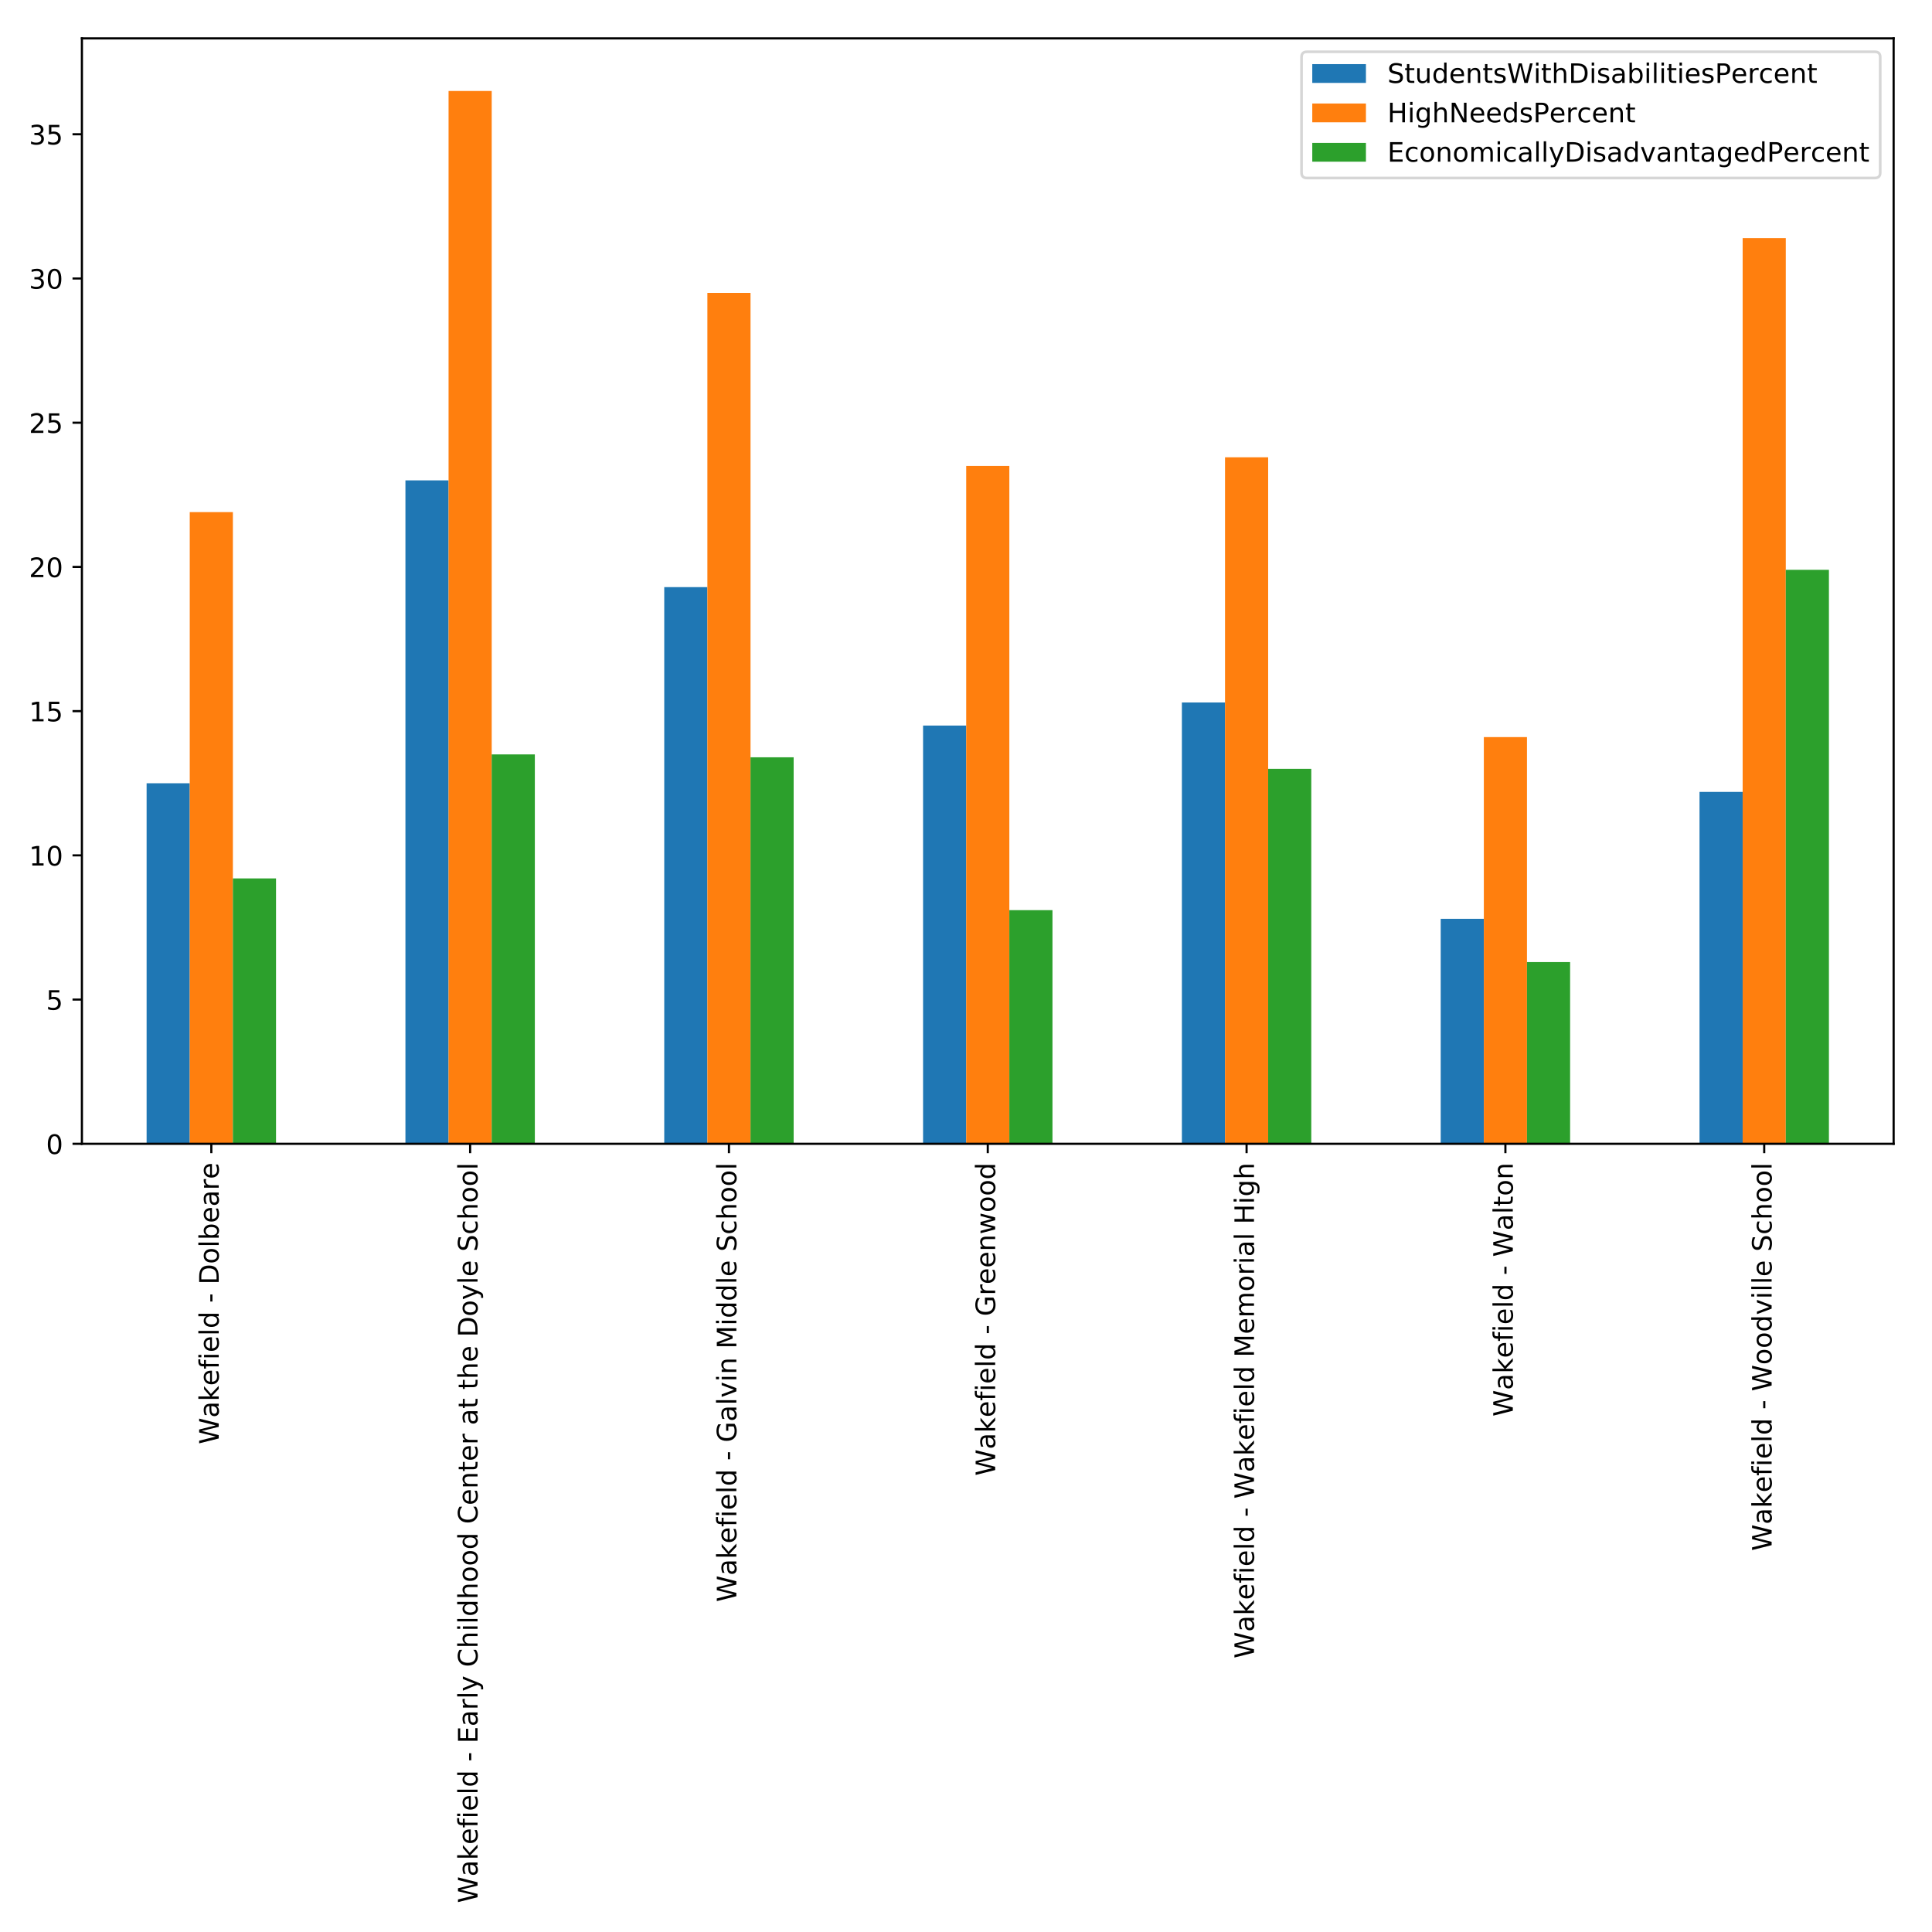 <?xml version="1.0" encoding="utf-8" standalone="no"?>
<!DOCTYPE svg PUBLIC "-//W3C//DTD SVG 1.1//EN"
  "http://www.w3.org/Graphics/SVG/1.1/DTD/svg11.dtd">
<!-- Created with matplotlib (http://matplotlib.org/) -->
<svg height="720pt" version="1.1" viewBox="0 0 720 720" width="720pt" xmlns="http://www.w3.org/2000/svg" xmlns:xlink="http://www.w3.org/1999/xlink">
 <defs>
  <style type="text/css">
*{stroke-linecap:butt;stroke-linejoin:round;}
  </style>
 </defs>
 <g id="figure_1">
  <g id="patch_1">
   <path d="M 0 720 
L 720 720 
L 720 0 
L 0 0 
z
" style="fill:#ffffff;"/>
  </g>
  <g id="axes_1">
   <g id="patch_2">
    <path d="M 30.525 426.255 
L 705.7 426.255 
L 705.7 14.3 
L 30.525 14.3 
z
" style="fill:#ffffff;"/>
   </g>
   <g id="patch_3">
    <path clip-path="url(#p23b6c12adc)" d="M 54.638 426.255 
L 70.714 426.255 
L 70.714 291.892 
L 54.638 291.892 
z
" style="fill:#1f77b4;"/>
   </g>
   <g id="patch_4">
    <path clip-path="url(#p23b6c12adc)" d="M 151.092 426.255 
L 167.168 426.255 
L 167.168 179.028 
L 151.092 179.028 
z
" style="fill:#1f77b4;"/>
   </g>
   <g id="patch_5">
    <path clip-path="url(#p23b6c12adc)" d="M 247.546 426.255 
L 263.621 426.255 
L 263.621 218.799 
L 247.546 218.799 
z
" style="fill:#1f77b4;"/>
   </g>
   <g id="patch_6">
    <path clip-path="url(#p23b6c12adc)" d="M 343.999 426.255 
L 360.075 426.255 
L 360.075 270.394 
L 343.999 270.394 
z
" style="fill:#1f77b4;"/>
   </g>
   <g id="patch_7">
    <path clip-path="url(#p23b6c12adc)" d="M 440.453 426.255 
L 456.528 426.255 
L 456.528 261.795 
L 440.453 261.795 
z
" style="fill:#1f77b4;"/>
   </g>
   <g id="patch_8">
    <path clip-path="url(#p23b6c12adc)" d="M 536.906 426.255 
L 552.982 426.255 
L 552.982 342.413 
L 536.906 342.413 
z
" style="fill:#1f77b4;"/>
   </g>
   <g id="patch_9">
    <path clip-path="url(#p23b6c12adc)" d="M 633.36 426.255 
L 649.435 426.255 
L 649.435 295.117 
L 633.36 295.117 
z
" style="fill:#1f77b4;"/>
   </g>
   <g id="patch_10">
    <path clip-path="url(#p23b6c12adc)" d="M 70.714 426.255 
L 86.79 426.255 
L 86.79 190.852 
L 70.714 190.852 
z
" style="fill:#ff7f0e;"/>
   </g>
   <g id="patch_11">
    <path clip-path="url(#p23b6c12adc)" d="M 167.168 426.255 
L 183.243 426.255 
L 183.243 33.917 
L 167.168 33.917 
z
" style="fill:#ff7f0e;"/>
   </g>
   <g id="patch_12">
    <path clip-path="url(#p23b6c12adc)" d="M 263.621 426.255 
L 279.697 426.255 
L 279.697 109.16 
L 263.621 109.16 
z
" style="fill:#ff7f0e;"/>
   </g>
   <g id="patch_13">
    <path clip-path="url(#p23b6c12adc)" d="M 360.075 426.255 
L 376.15 426.255 
L 376.15 173.654 
L 360.075 173.654 
z
" style="fill:#ff7f0e;"/>
   </g>
   <g id="patch_14">
    <path clip-path="url(#p23b6c12adc)" d="M 456.528 426.255 
L 472.604 426.255 
L 472.604 170.429 
L 456.528 170.429 
z
" style="fill:#ff7f0e;"/>
   </g>
   <g id="patch_15">
    <path clip-path="url(#p23b6c12adc)" d="M 552.982 426.255 
L 569.057 426.255 
L 569.057 274.694 
L 552.982 274.694 
z
" style="fill:#ff7f0e;"/>
   </g>
   <g id="patch_16">
    <path clip-path="url(#p23b6c12adc)" d="M 649.435 426.255 
L 665.511 426.255 
L 665.511 88.737 
L 649.435 88.737 
z
" style="fill:#ff7f0e;"/>
   </g>
   <g id="patch_17">
    <path clip-path="url(#p23b6c12adc)" d="M 86.79 426.255 
L 102.865 426.255 
L 102.865 327.364 
L 86.79 327.364 
z
" style="fill:#2ca02c;"/>
   </g>
   <g id="patch_18">
    <path clip-path="url(#p23b6c12adc)" d="M 183.243 426.255 
L 199.319 426.255 
L 199.319 281.143 
L 183.243 281.143 
z
" style="fill:#2ca02c;"/>
   </g>
   <g id="patch_19">
    <path clip-path="url(#p23b6c12adc)" d="M 279.697 426.255 
L 295.772 426.255 
L 295.772 282.218 
L 279.697 282.218 
z
" style="fill:#2ca02c;"/>
   </g>
   <g id="patch_20">
    <path clip-path="url(#p23b6c12adc)" d="M 376.15 426.255 
L 392.226 426.255 
L 392.226 339.188 
L 376.15 339.188 
z
" style="fill:#2ca02c;"/>
   </g>
   <g id="patch_21">
    <path clip-path="url(#p23b6c12adc)" d="M 472.604 426.255 
L 488.679 426.255 
L 488.679 286.518 
L 472.604 286.518 
z
" style="fill:#2ca02c;"/>
   </g>
   <g id="patch_22">
    <path clip-path="url(#p23b6c12adc)" d="M 569.057 426.255 
L 585.133 426.255 
L 585.133 358.536 
L 569.057 358.536 
z
" style="fill:#2ca02c;"/>
   </g>
   <g id="patch_23">
    <path clip-path="url(#p23b6c12adc)" d="M 665.511 426.255 
L 681.587 426.255 
L 681.587 212.35 
L 665.511 212.35 
z
" style="fill:#2ca02c;"/>
   </g>
   <g id="matplotlib.axis_1">
    <g id="xtick_1">
     <g id="line2d_1">
      <defs>
       <path d="M 0 0 
L 0 3.5 
" id="m7d88324c36" style="stroke:#000000;stroke-width:0.8;"/>
      </defs>
      <g>
       <use style="stroke:#000000;stroke-width:0.8;" x="78.752" xlink:href="#m7d88324c36" y="426.255"/>
      </g>
     </g>
     <g id="text_1">
      <!-- Wakefield - Dolbeare -->
      <defs>
       <path d="M 3.328 72.906 
L 13.281 72.906 
L 28.609 11.281 
L 43.891 72.906 
L 54.984 72.906 
L 70.312 11.281 
L 85.594 72.906 
L 95.609 72.906 
L 77.297 0 
L 64.891 0 
L 49.516 63.281 
L 33.984 0 
L 21.578 0 
z
" id="DejaVuSans-57"/>
       <path d="M 34.281 27.484 
Q 23.391 27.484 19.188 25 
Q 14.984 22.516 14.984 16.5 
Q 14.984 11.719 18.141 8.906 
Q 21.297 6.109 26.703 6.109 
Q 34.188 6.109 38.703 11.406 
Q 43.219 16.703 43.219 25.484 
L 43.219 27.484 
z
M 52.203 31.203 
L 52.203 0 
L 43.219 0 
L 43.219 8.297 
Q 40.141 3.328 35.547 0.953 
Q 30.953 -1.422 24.312 -1.422 
Q 15.922 -1.422 10.953 3.297 
Q 6 8.016 6 15.922 
Q 6 25.141 12.172 29.828 
Q 18.359 34.516 30.609 34.516 
L 43.219 34.516 
L 43.219 35.406 
Q 43.219 41.609 39.141 45 
Q 35.062 48.391 27.688 48.391 
Q 23 48.391 18.547 47.266 
Q 14.109 46.141 10.016 43.891 
L 10.016 52.203 
Q 14.938 54.109 19.578 55.047 
Q 24.219 56 28.609 56 
Q 40.484 56 46.344 49.844 
Q 52.203 43.703 52.203 31.203 
z
" id="DejaVuSans-61"/>
       <path d="M 9.078 75.984 
L 18.109 75.984 
L 18.109 31.109 
L 44.922 54.688 
L 56.391 54.688 
L 27.391 29.109 
L 57.625 0 
L 45.906 0 
L 18.109 26.703 
L 18.109 0 
L 9.078 0 
z
" id="DejaVuSans-6b"/>
       <path d="M 56.203 29.594 
L 56.203 25.203 
L 14.891 25.203 
Q 15.484 15.922 20.484 11.062 
Q 25.484 6.203 34.422 6.203 
Q 39.594 6.203 44.453 7.469 
Q 49.312 8.734 54.109 11.281 
L 54.109 2.781 
Q 49.266 0.734 44.188 -0.344 
Q 39.109 -1.422 33.891 -1.422 
Q 20.797 -1.422 13.156 6.188 
Q 5.516 13.812 5.516 26.812 
Q 5.516 40.234 12.766 48.109 
Q 20.016 56 32.328 56 
Q 43.359 56 49.781 48.891 
Q 56.203 41.797 56.203 29.594 
z
M 47.219 32.234 
Q 47.125 39.594 43.094 43.984 
Q 39.062 48.391 32.422 48.391 
Q 24.906 48.391 20.391 44.141 
Q 15.875 39.891 15.188 32.172 
z
" id="DejaVuSans-65"/>
       <path d="M 37.109 75.984 
L 37.109 68.5 
L 28.516 68.5 
Q 23.688 68.5 21.797 66.547 
Q 19.922 64.594 19.922 59.516 
L 19.922 54.688 
L 34.719 54.688 
L 34.719 47.703 
L 19.922 47.703 
L 19.922 0 
L 10.891 0 
L 10.891 47.703 
L 2.297 47.703 
L 2.297 54.688 
L 10.891 54.688 
L 10.891 58.5 
Q 10.891 67.625 15.141 71.797 
Q 19.391 75.984 28.609 75.984 
z
" id="DejaVuSans-66"/>
       <path d="M 9.422 54.688 
L 18.406 54.688 
L 18.406 0 
L 9.422 0 
z
M 9.422 75.984 
L 18.406 75.984 
L 18.406 64.594 
L 9.422 64.594 
z
" id="DejaVuSans-69"/>
       <path d="M 9.422 75.984 
L 18.406 75.984 
L 18.406 0 
L 9.422 0 
z
" id="DejaVuSans-6c"/>
       <path d="M 45.406 46.391 
L 45.406 75.984 
L 54.391 75.984 
L 54.391 0 
L 45.406 0 
L 45.406 8.203 
Q 42.578 3.328 38.25 0.953 
Q 33.938 -1.422 27.875 -1.422 
Q 17.969 -1.422 11.734 6.484 
Q 5.516 14.406 5.516 27.297 
Q 5.516 40.188 11.734 48.094 
Q 17.969 56 27.875 56 
Q 33.938 56 38.25 53.625 
Q 42.578 51.266 45.406 46.391 
z
M 14.797 27.297 
Q 14.797 17.391 18.875 11.75 
Q 22.953 6.109 30.078 6.109 
Q 37.203 6.109 41.297 11.75 
Q 45.406 17.391 45.406 27.297 
Q 45.406 37.203 41.297 42.844 
Q 37.203 48.484 30.078 48.484 
Q 22.953 48.484 18.875 42.844 
Q 14.797 37.203 14.797 27.297 
z
" id="DejaVuSans-64"/>
       <path id="DejaVuSans-20"/>
       <path d="M 4.891 31.391 
L 31.203 31.391 
L 31.203 23.391 
L 4.891 23.391 
z
" id="DejaVuSans-2d"/>
       <path d="M 19.672 64.797 
L 19.672 8.109 
L 31.594 8.109 
Q 46.688 8.109 53.688 14.938 
Q 60.688 21.781 60.688 36.531 
Q 60.688 51.172 53.688 57.984 
Q 46.688 64.797 31.594 64.797 
z
M 9.812 72.906 
L 30.078 72.906 
Q 51.266 72.906 61.172 64.094 
Q 71.094 55.281 71.094 36.531 
Q 71.094 17.672 61.125 8.828 
Q 51.172 0 30.078 0 
L 9.812 0 
z
" id="DejaVuSans-44"/>
       <path d="M 30.609 48.391 
Q 23.391 48.391 19.188 42.75 
Q 14.984 37.109 14.984 27.297 
Q 14.984 17.484 19.156 11.844 
Q 23.344 6.203 30.609 6.203 
Q 37.797 6.203 41.984 11.859 
Q 46.188 17.531 46.188 27.297 
Q 46.188 37.016 41.984 42.703 
Q 37.797 48.391 30.609 48.391 
z
M 30.609 56 
Q 42.328 56 49.016 48.375 
Q 55.719 40.766 55.719 27.297 
Q 55.719 13.875 49.016 6.219 
Q 42.328 -1.422 30.609 -1.422 
Q 18.844 -1.422 12.172 6.219 
Q 5.516 13.875 5.516 27.297 
Q 5.516 40.766 12.172 48.375 
Q 18.844 56 30.609 56 
z
" id="DejaVuSans-6f"/>
       <path d="M 48.688 27.297 
Q 48.688 37.203 44.609 42.844 
Q 40.531 48.484 33.406 48.484 
Q 26.266 48.484 22.188 42.844 
Q 18.109 37.203 18.109 27.297 
Q 18.109 17.391 22.188 11.75 
Q 26.266 6.109 33.406 6.109 
Q 40.531 6.109 44.609 11.75 
Q 48.688 17.391 48.688 27.297 
z
M 18.109 46.391 
Q 20.953 51.266 25.266 53.625 
Q 29.594 56 35.594 56 
Q 45.562 56 51.781 48.094 
Q 58.016 40.188 58.016 27.297 
Q 58.016 14.406 51.781 6.484 
Q 45.562 -1.422 35.594 -1.422 
Q 29.594 -1.422 25.266 0.953 
Q 20.953 3.328 18.109 8.203 
L 18.109 0 
L 9.078 0 
L 9.078 75.984 
L 18.109 75.984 
z
" id="DejaVuSans-62"/>
       <path d="M 41.109 46.297 
Q 39.594 47.172 37.812 47.578 
Q 36.031 48 33.891 48 
Q 26.266 48 22.188 43.047 
Q 18.109 38.094 18.109 28.812 
L 18.109 0 
L 9.078 0 
L 9.078 54.688 
L 18.109 54.688 
L 18.109 46.188 
Q 20.953 51.172 25.484 53.578 
Q 30.031 56 36.531 56 
Q 37.453 56 38.578 55.875 
Q 39.703 55.766 41.062 55.516 
z
" id="DejaVuSans-72"/>
      </defs>
      <g transform="translate(81.511 538.23)rotate(-90)scale(0.1 -0.1)">
       <use xlink:href="#DejaVuSans-57"/>
       <use x="98.783" xlink:href="#DejaVuSans-61"/>
       <use x="160.062" xlink:href="#DejaVuSans-6b"/>
       <use x="217.926" xlink:href="#DejaVuSans-65"/>
       <use x="279.449" xlink:href="#DejaVuSans-66"/>
       <use x="314.654" xlink:href="#DejaVuSans-69"/>
       <use x="342.438" xlink:href="#DejaVuSans-65"/>
       <use x="403.961" xlink:href="#DejaVuSans-6c"/>
       <use x="431.744" xlink:href="#DejaVuSans-64"/>
       <use x="495.221" xlink:href="#DejaVuSans-20"/>
       <use x="527.008" xlink:href="#DejaVuSans-2d"/>
       <use x="563.092" xlink:href="#DejaVuSans-20"/>
       <use x="594.879" xlink:href="#DejaVuSans-44"/>
       <use x="671.881" xlink:href="#DejaVuSans-6f"/>
       <use x="733.062" xlink:href="#DejaVuSans-6c"/>
       <use x="760.846" xlink:href="#DejaVuSans-62"/>
       <use x="824.322" xlink:href="#DejaVuSans-65"/>
       <use x="885.846" xlink:href="#DejaVuSans-61"/>
       <use x="947.125" xlink:href="#DejaVuSans-72"/>
       <use x="988.207" xlink:href="#DejaVuSans-65"/>
      </g>
     </g>
    </g>
    <g id="xtick_2">
     <g id="line2d_2">
      <g>
       <use style="stroke:#000000;stroke-width:0.8;" x="175.205" xlink:href="#m7d88324c36" y="426.255"/>
      </g>
     </g>
     <g id="text_2">
      <!-- Wakefield - Early Childhood Center at the Doyle School -->
      <defs>
       <path d="M 9.812 72.906 
L 55.906 72.906 
L 55.906 64.594 
L 19.672 64.594 
L 19.672 43.016 
L 54.391 43.016 
L 54.391 34.719 
L 19.672 34.719 
L 19.672 8.297 
L 56.781 8.297 
L 56.781 0 
L 9.812 0 
z
" id="DejaVuSans-45"/>
       <path d="M 32.172 -5.078 
Q 28.375 -14.844 24.75 -17.812 
Q 21.141 -20.797 15.094 -20.797 
L 7.906 -20.797 
L 7.906 -13.281 
L 13.188 -13.281 
Q 16.891 -13.281 18.938 -11.516 
Q 21 -9.766 23.484 -3.219 
L 25.094 0.875 
L 2.984 54.688 
L 12.5 54.688 
L 29.594 11.922 
L 46.688 54.688 
L 56.203 54.688 
z
" id="DejaVuSans-79"/>
       <path d="M 64.406 67.281 
L 64.406 56.891 
Q 59.422 61.531 53.781 63.812 
Q 48.141 66.109 41.797 66.109 
Q 29.297 66.109 22.656 58.469 
Q 16.016 50.828 16.016 36.375 
Q 16.016 21.969 22.656 14.328 
Q 29.297 6.688 41.797 6.688 
Q 48.141 6.688 53.781 8.984 
Q 59.422 11.281 64.406 15.922 
L 64.406 5.609 
Q 59.234 2.094 53.438 0.328 
Q 47.656 -1.422 41.219 -1.422 
Q 24.656 -1.422 15.125 8.703 
Q 5.609 18.844 5.609 36.375 
Q 5.609 53.953 15.125 64.078 
Q 24.656 74.219 41.219 74.219 
Q 47.75 74.219 53.531 72.484 
Q 59.328 70.75 64.406 67.281 
z
" id="DejaVuSans-43"/>
       <path d="M 54.891 33.016 
L 54.891 0 
L 45.906 0 
L 45.906 32.719 
Q 45.906 40.484 42.875 44.328 
Q 39.844 48.188 33.797 48.188 
Q 26.516 48.188 22.312 43.547 
Q 18.109 38.922 18.109 30.906 
L 18.109 0 
L 9.078 0 
L 9.078 75.984 
L 18.109 75.984 
L 18.109 46.188 
Q 21.344 51.125 25.703 53.562 
Q 30.078 56 35.797 56 
Q 45.219 56 50.047 50.172 
Q 54.891 44.344 54.891 33.016 
z
" id="DejaVuSans-68"/>
       <path d="M 54.891 33.016 
L 54.891 0 
L 45.906 0 
L 45.906 32.719 
Q 45.906 40.484 42.875 44.328 
Q 39.844 48.188 33.797 48.188 
Q 26.516 48.188 22.312 43.547 
Q 18.109 38.922 18.109 30.906 
L 18.109 0 
L 9.078 0 
L 9.078 54.688 
L 18.109 54.688 
L 18.109 46.188 
Q 21.344 51.125 25.703 53.562 
Q 30.078 56 35.797 56 
Q 45.219 56 50.047 50.172 
Q 54.891 44.344 54.891 33.016 
z
" id="DejaVuSans-6e"/>
       <path d="M 18.312 70.219 
L 18.312 54.688 
L 36.812 54.688 
L 36.812 47.703 
L 18.312 47.703 
L 18.312 18.016 
Q 18.312 11.328 20.141 9.422 
Q 21.969 7.516 27.594 7.516 
L 36.812 7.516 
L 36.812 0 
L 27.594 0 
Q 17.188 0 13.234 3.875 
Q 9.281 7.766 9.281 18.016 
L 9.281 47.703 
L 2.688 47.703 
L 2.688 54.688 
L 9.281 54.688 
L 9.281 70.219 
z
" id="DejaVuSans-74"/>
       <path d="M 53.516 70.516 
L 53.516 60.891 
Q 47.906 63.578 42.922 64.891 
Q 37.938 66.219 33.297 66.219 
Q 25.25 66.219 20.875 63.094 
Q 16.5 59.969 16.5 54.203 
Q 16.5 49.359 19.406 46.891 
Q 22.312 44.438 30.422 42.922 
L 36.375 41.703 
Q 47.406 39.594 52.656 34.297 
Q 57.906 29 57.906 20.125 
Q 57.906 9.516 50.797 4.047 
Q 43.703 -1.422 29.984 -1.422 
Q 24.812 -1.422 18.969 -0.25 
Q 13.141 0.922 6.891 3.219 
L 6.891 13.375 
Q 12.891 10.016 18.656 8.297 
Q 24.422 6.594 29.984 6.594 
Q 38.422 6.594 43.016 9.906 
Q 47.609 13.234 47.609 19.391 
Q 47.609 24.75 44.312 27.781 
Q 41.016 30.812 33.5 32.328 
L 27.484 33.5 
Q 16.453 35.688 11.516 40.375 
Q 6.594 45.062 6.594 53.422 
Q 6.594 63.094 13.406 68.656 
Q 20.219 74.219 32.172 74.219 
Q 37.312 74.219 42.625 73.281 
Q 47.953 72.359 53.516 70.516 
z
" id="DejaVuSans-53"/>
       <path d="M 48.781 52.594 
L 48.781 44.188 
Q 44.969 46.297 41.141 47.344 
Q 37.312 48.391 33.406 48.391 
Q 24.656 48.391 19.812 42.844 
Q 14.984 37.312 14.984 27.297 
Q 14.984 17.281 19.812 11.734 
Q 24.656 6.203 33.406 6.203 
Q 37.312 6.203 41.141 7.25 
Q 44.969 8.297 48.781 10.406 
L 48.781 2.094 
Q 45.016 0.344 40.984 -0.531 
Q 36.969 -1.422 32.422 -1.422 
Q 20.062 -1.422 12.781 6.344 
Q 5.516 14.109 5.516 27.297 
Q 5.516 40.672 12.859 48.328 
Q 20.219 56 33.016 56 
Q 37.156 56 41.109 55.141 
Q 45.062 54.297 48.781 52.594 
z
" id="DejaVuSans-63"/>
      </defs>
      <g transform="translate(177.965 709.2)rotate(-90)scale(0.1 -0.1)">
       <use xlink:href="#DejaVuSans-57"/>
       <use x="98.783" xlink:href="#DejaVuSans-61"/>
       <use x="160.062" xlink:href="#DejaVuSans-6b"/>
       <use x="217.926" xlink:href="#DejaVuSans-65"/>
       <use x="279.449" xlink:href="#DejaVuSans-66"/>
       <use x="314.654" xlink:href="#DejaVuSans-69"/>
       <use x="342.438" xlink:href="#DejaVuSans-65"/>
       <use x="403.961" xlink:href="#DejaVuSans-6c"/>
       <use x="431.744" xlink:href="#DejaVuSans-64"/>
       <use x="495.221" xlink:href="#DejaVuSans-20"/>
       <use x="527.008" xlink:href="#DejaVuSans-2d"/>
       <use x="563.092" xlink:href="#DejaVuSans-20"/>
       <use x="594.879" xlink:href="#DejaVuSans-45"/>
       <use x="658.062" xlink:href="#DejaVuSans-61"/>
       <use x="719.342" xlink:href="#DejaVuSans-72"/>
       <use x="760.455" xlink:href="#DejaVuSans-6c"/>
       <use x="788.238" xlink:href="#DejaVuSans-79"/>
       <use x="847.418" xlink:href="#DejaVuSans-20"/>
       <use x="879.205" xlink:href="#DejaVuSans-43"/>
       <use x="949.029" xlink:href="#DejaVuSans-68"/>
       <use x="1012.408" xlink:href="#DejaVuSans-69"/>
       <use x="1040.191" xlink:href="#DejaVuSans-6c"/>
       <use x="1067.975" xlink:href="#DejaVuSans-64"/>
       <use x="1131.451" xlink:href="#DejaVuSans-68"/>
       <use x="1194.83" xlink:href="#DejaVuSans-6f"/>
       <use x="1256.012" xlink:href="#DejaVuSans-6f"/>
       <use x="1317.193" xlink:href="#DejaVuSans-64"/>
       <use x="1380.67" xlink:href="#DejaVuSans-20"/>
       <use x="1412.457" xlink:href="#DejaVuSans-43"/>
       <use x="1482.281" xlink:href="#DejaVuSans-65"/>
       <use x="1543.805" xlink:href="#DejaVuSans-6e"/>
       <use x="1607.184" xlink:href="#DejaVuSans-74"/>
       <use x="1646.393" xlink:href="#DejaVuSans-65"/>
       <use x="1707.916" xlink:href="#DejaVuSans-72"/>
       <use x="1749.029" xlink:href="#DejaVuSans-20"/>
       <use x="1780.816" xlink:href="#DejaVuSans-61"/>
       <use x="1842.096" xlink:href="#DejaVuSans-74"/>
       <use x="1881.305" xlink:href="#DejaVuSans-20"/>
       <use x="1913.092" xlink:href="#DejaVuSans-74"/>
       <use x="1952.301" xlink:href="#DejaVuSans-68"/>
       <use x="2015.68" xlink:href="#DejaVuSans-65"/>
       <use x="2077.203" xlink:href="#DejaVuSans-20"/>
       <use x="2108.99" xlink:href="#DejaVuSans-44"/>
       <use x="2185.992" xlink:href="#DejaVuSans-6f"/>
       <use x="2247.174" xlink:href="#DejaVuSans-79"/>
       <use x="2306.354" xlink:href="#DejaVuSans-6c"/>
       <use x="2334.137" xlink:href="#DejaVuSans-65"/>
       <use x="2395.66" xlink:href="#DejaVuSans-20"/>
       <use x="2427.447" xlink:href="#DejaVuSans-53"/>
       <use x="2490.924" xlink:href="#DejaVuSans-63"/>
       <use x="2545.904" xlink:href="#DejaVuSans-68"/>
       <use x="2609.283" xlink:href="#DejaVuSans-6f"/>
       <use x="2670.465" xlink:href="#DejaVuSans-6f"/>
       <use x="2731.646" xlink:href="#DejaVuSans-6c"/>
      </g>
     </g>
    </g>
    <g id="xtick_3">
     <g id="line2d_3">
      <g>
       <use style="stroke:#000000;stroke-width:0.8;" x="271.659" xlink:href="#m7d88324c36" y="426.255"/>
      </g>
     </g>
     <g id="text_3">
      <!-- Wakefield - Galvin Middle School -->
      <defs>
       <path d="M 59.516 10.406 
L 59.516 29.984 
L 43.406 29.984 
L 43.406 38.094 
L 69.281 38.094 
L 69.281 6.781 
Q 63.578 2.734 56.688 0.656 
Q 49.812 -1.422 42 -1.422 
Q 24.906 -1.422 15.25 8.562 
Q 5.609 18.562 5.609 36.375 
Q 5.609 54.25 15.25 64.234 
Q 24.906 74.219 42 74.219 
Q 49.125 74.219 55.547 72.453 
Q 61.969 70.703 67.391 67.281 
L 67.391 56.781 
Q 61.922 61.422 55.766 63.766 
Q 49.609 66.109 42.828 66.109 
Q 29.438 66.109 22.719 58.641 
Q 16.016 51.172 16.016 36.375 
Q 16.016 21.625 22.719 14.156 
Q 29.438 6.688 42.828 6.688 
Q 48.047 6.688 52.141 7.594 
Q 56.25 8.5 59.516 10.406 
z
" id="DejaVuSans-47"/>
       <path d="M 2.984 54.688 
L 12.5 54.688 
L 29.594 8.797 
L 46.688 54.688 
L 56.203 54.688 
L 35.688 0 
L 23.484 0 
z
" id="DejaVuSans-76"/>
       <path d="M 9.812 72.906 
L 24.516 72.906 
L 43.109 23.297 
L 61.812 72.906 
L 76.516 72.906 
L 76.516 0 
L 66.891 0 
L 66.891 64.016 
L 48.094 14.016 
L 38.188 14.016 
L 19.391 64.016 
L 19.391 0 
L 9.812 0 
z
" id="DejaVuSans-4d"/>
      </defs>
      <g transform="translate(274.418 597.022)rotate(-90)scale(0.1 -0.1)">
       <use xlink:href="#DejaVuSans-57"/>
       <use x="98.783" xlink:href="#DejaVuSans-61"/>
       <use x="160.062" xlink:href="#DejaVuSans-6b"/>
       <use x="217.926" xlink:href="#DejaVuSans-65"/>
       <use x="279.449" xlink:href="#DejaVuSans-66"/>
       <use x="314.654" xlink:href="#DejaVuSans-69"/>
       <use x="342.438" xlink:href="#DejaVuSans-65"/>
       <use x="403.961" xlink:href="#DejaVuSans-6c"/>
       <use x="431.744" xlink:href="#DejaVuSans-64"/>
       <use x="495.221" xlink:href="#DejaVuSans-20"/>
       <use x="527.008" xlink:href="#DejaVuSans-2d"/>
       <use x="563.092" xlink:href="#DejaVuSans-20"/>
       <use x="594.879" xlink:href="#DejaVuSans-47"/>
       <use x="672.369" xlink:href="#DejaVuSans-61"/>
       <use x="733.648" xlink:href="#DejaVuSans-6c"/>
       <use x="761.432" xlink:href="#DejaVuSans-76"/>
       <use x="820.611" xlink:href="#DejaVuSans-69"/>
       <use x="848.395" xlink:href="#DejaVuSans-6e"/>
       <use x="911.773" xlink:href="#DejaVuSans-20"/>
       <use x="943.561" xlink:href="#DejaVuSans-4d"/>
       <use x="1029.84" xlink:href="#DejaVuSans-69"/>
       <use x="1057.623" xlink:href="#DejaVuSans-64"/>
       <use x="1121.1" xlink:href="#DejaVuSans-64"/>
       <use x="1184.576" xlink:href="#DejaVuSans-6c"/>
       <use x="1212.359" xlink:href="#DejaVuSans-65"/>
       <use x="1273.883" xlink:href="#DejaVuSans-20"/>
       <use x="1305.67" xlink:href="#DejaVuSans-53"/>
       <use x="1369.146" xlink:href="#DejaVuSans-63"/>
       <use x="1424.127" xlink:href="#DejaVuSans-68"/>
       <use x="1487.506" xlink:href="#DejaVuSans-6f"/>
       <use x="1548.688" xlink:href="#DejaVuSans-6f"/>
       <use x="1609.869" xlink:href="#DejaVuSans-6c"/>
      </g>
     </g>
    </g>
    <g id="xtick_4">
     <g id="line2d_4">
      <g>
       <use style="stroke:#000000;stroke-width:0.8;" x="368.113" xlink:href="#m7d88324c36" y="426.255"/>
      </g>
     </g>
     <g id="text_4">
      <!-- Wakefield - Greenwood -->
      <defs>
       <path d="M 4.203 54.688 
L 13.188 54.688 
L 24.422 12.016 
L 35.594 54.688 
L 46.188 54.688 
L 57.422 12.016 
L 68.609 54.688 
L 77.594 54.688 
L 63.281 0 
L 52.688 0 
L 40.922 44.828 
L 29.109 0 
L 18.5 0 
z
" id="DejaVuSans-77"/>
      </defs>
      <g transform="translate(370.872 550.006)rotate(-90)scale(0.1 -0.1)">
       <use xlink:href="#DejaVuSans-57"/>
       <use x="98.783" xlink:href="#DejaVuSans-61"/>
       <use x="160.062" xlink:href="#DejaVuSans-6b"/>
       <use x="217.926" xlink:href="#DejaVuSans-65"/>
       <use x="279.449" xlink:href="#DejaVuSans-66"/>
       <use x="314.654" xlink:href="#DejaVuSans-69"/>
       <use x="342.438" xlink:href="#DejaVuSans-65"/>
       <use x="403.961" xlink:href="#DejaVuSans-6c"/>
       <use x="431.744" xlink:href="#DejaVuSans-64"/>
       <use x="495.221" xlink:href="#DejaVuSans-20"/>
       <use x="527.008" xlink:href="#DejaVuSans-2d"/>
       <use x="563.092" xlink:href="#DejaVuSans-20"/>
       <use x="594.879" xlink:href="#DejaVuSans-47"/>
       <use x="672.369" xlink:href="#DejaVuSans-72"/>
       <use x="713.451" xlink:href="#DejaVuSans-65"/>
       <use x="774.975" xlink:href="#DejaVuSans-65"/>
       <use x="836.498" xlink:href="#DejaVuSans-6e"/>
       <use x="899.877" xlink:href="#DejaVuSans-77"/>
       <use x="981.664" xlink:href="#DejaVuSans-6f"/>
       <use x="1042.846" xlink:href="#DejaVuSans-6f"/>
       <use x="1104.027" xlink:href="#DejaVuSans-64"/>
      </g>
     </g>
    </g>
    <g id="xtick_5">
     <g id="line2d_5">
      <g>
       <use style="stroke:#000000;stroke-width:0.8;" x="464.566" xlink:href="#m7d88324c36" y="426.255"/>
      </g>
     </g>
     <g id="text_5">
      <!-- Wakefield - Wakefield Memorial High -->
      <defs>
       <path d="M 52 44.188 
Q 55.375 50.25 60.062 53.125 
Q 64.75 56 71.094 56 
Q 79.641 56 84.281 50.016 
Q 88.922 44.047 88.922 33.016 
L 88.922 0 
L 79.891 0 
L 79.891 32.719 
Q 79.891 40.578 77.094 44.375 
Q 74.312 48.188 68.609 48.188 
Q 61.625 48.188 57.562 43.547 
Q 53.516 38.922 53.516 30.906 
L 53.516 0 
L 44.484 0 
L 44.484 32.719 
Q 44.484 40.625 41.703 44.406 
Q 38.922 48.188 33.109 48.188 
Q 26.219 48.188 22.156 43.531 
Q 18.109 38.875 18.109 30.906 
L 18.109 0 
L 9.078 0 
L 9.078 54.688 
L 18.109 54.688 
L 18.109 46.188 
Q 21.188 51.219 25.484 53.609 
Q 29.781 56 35.688 56 
Q 41.656 56 45.828 52.969 
Q 50 49.953 52 44.188 
z
" id="DejaVuSans-6d"/>
       <path d="M 9.812 72.906 
L 19.672 72.906 
L 19.672 43.016 
L 55.516 43.016 
L 55.516 72.906 
L 65.375 72.906 
L 65.375 0 
L 55.516 0 
L 55.516 34.719 
L 19.672 34.719 
L 19.672 0 
L 9.812 0 
z
" id="DejaVuSans-48"/>
       <path d="M 45.406 27.984 
Q 45.406 37.75 41.375 43.109 
Q 37.359 48.484 30.078 48.484 
Q 22.859 48.484 18.828 43.109 
Q 14.797 37.75 14.797 27.984 
Q 14.797 18.266 18.828 12.891 
Q 22.859 7.516 30.078 7.516 
Q 37.359 7.516 41.375 12.891 
Q 45.406 18.266 45.406 27.984 
z
M 54.391 6.781 
Q 54.391 -7.172 48.188 -13.984 
Q 42 -20.797 29.203 -20.797 
Q 24.469 -20.797 20.266 -20.094 
Q 16.062 -19.391 12.109 -17.922 
L 12.109 -9.188 
Q 16.062 -11.328 19.922 -12.344 
Q 23.781 -13.375 27.781 -13.375 
Q 36.625 -13.375 41.016 -8.766 
Q 45.406 -4.156 45.406 5.172 
L 45.406 9.625 
Q 42.625 4.781 38.281 2.391 
Q 33.938 0 27.875 0 
Q 17.828 0 11.672 7.656 
Q 5.516 15.328 5.516 27.984 
Q 5.516 40.672 11.672 48.328 
Q 17.828 56 27.875 56 
Q 33.938 56 38.281 53.609 
Q 42.625 51.219 45.406 46.391 
L 45.406 54.688 
L 54.391 54.688 
z
" id="DejaVuSans-67"/>
      </defs>
      <g transform="translate(467.325 618.042)rotate(-90)scale(0.1 -0.1)">
       <use xlink:href="#DejaVuSans-57"/>
       <use x="98.783" xlink:href="#DejaVuSans-61"/>
       <use x="160.062" xlink:href="#DejaVuSans-6b"/>
       <use x="217.926" xlink:href="#DejaVuSans-65"/>
       <use x="279.449" xlink:href="#DejaVuSans-66"/>
       <use x="314.654" xlink:href="#DejaVuSans-69"/>
       <use x="342.438" xlink:href="#DejaVuSans-65"/>
       <use x="403.961" xlink:href="#DejaVuSans-6c"/>
       <use x="431.744" xlink:href="#DejaVuSans-64"/>
       <use x="495.221" xlink:href="#DejaVuSans-20"/>
       <use x="527.008" xlink:href="#DejaVuSans-2d"/>
       <use x="563.092" xlink:href="#DejaVuSans-20"/>
       <use x="594.879" xlink:href="#DejaVuSans-57"/>
       <use x="693.662" xlink:href="#DejaVuSans-61"/>
       <use x="754.941" xlink:href="#DejaVuSans-6b"/>
       <use x="812.805" xlink:href="#DejaVuSans-65"/>
       <use x="874.328" xlink:href="#DejaVuSans-66"/>
       <use x="909.533" xlink:href="#DejaVuSans-69"/>
       <use x="937.316" xlink:href="#DejaVuSans-65"/>
       <use x="998.84" xlink:href="#DejaVuSans-6c"/>
       <use x="1026.623" xlink:href="#DejaVuSans-64"/>
       <use x="1090.1" xlink:href="#DejaVuSans-20"/>
       <use x="1121.887" xlink:href="#DejaVuSans-4d"/>
       <use x="1208.166" xlink:href="#DejaVuSans-65"/>
       <use x="1269.689" xlink:href="#DejaVuSans-6d"/>
       <use x="1367.102" xlink:href="#DejaVuSans-6f"/>
       <use x="1428.283" xlink:href="#DejaVuSans-72"/>
       <use x="1469.396" xlink:href="#DejaVuSans-69"/>
       <use x="1497.18" xlink:href="#DejaVuSans-61"/>
       <use x="1558.459" xlink:href="#DejaVuSans-6c"/>
       <use x="1586.242" xlink:href="#DejaVuSans-20"/>
       <use x="1618.029" xlink:href="#DejaVuSans-48"/>
       <use x="1693.225" xlink:href="#DejaVuSans-69"/>
       <use x="1721.008" xlink:href="#DejaVuSans-67"/>
       <use x="1784.484" xlink:href="#DejaVuSans-68"/>
      </g>
     </g>
    </g>
    <g id="xtick_6">
     <g id="line2d_6">
      <g>
       <use style="stroke:#000000;stroke-width:0.8;" x="561.02" xlink:href="#m7d88324c36" y="426.255"/>
      </g>
     </g>
     <g id="text_6">
      <!-- Wakefield - Walton -->
      <g transform="translate(563.779 527.903)rotate(-90)scale(0.1 -0.1)">
       <use xlink:href="#DejaVuSans-57"/>
       <use x="98.783" xlink:href="#DejaVuSans-61"/>
       <use x="160.062" xlink:href="#DejaVuSans-6b"/>
       <use x="217.926" xlink:href="#DejaVuSans-65"/>
       <use x="279.449" xlink:href="#DejaVuSans-66"/>
       <use x="314.654" xlink:href="#DejaVuSans-69"/>
       <use x="342.438" xlink:href="#DejaVuSans-65"/>
       <use x="403.961" xlink:href="#DejaVuSans-6c"/>
       <use x="431.744" xlink:href="#DejaVuSans-64"/>
       <use x="495.221" xlink:href="#DejaVuSans-20"/>
       <use x="527.008" xlink:href="#DejaVuSans-2d"/>
       <use x="563.092" xlink:href="#DejaVuSans-20"/>
       <use x="594.879" xlink:href="#DejaVuSans-57"/>
       <use x="693.662" xlink:href="#DejaVuSans-61"/>
       <use x="754.941" xlink:href="#DejaVuSans-6c"/>
       <use x="782.725" xlink:href="#DejaVuSans-74"/>
       <use x="821.934" xlink:href="#DejaVuSans-6f"/>
       <use x="883.115" xlink:href="#DejaVuSans-6e"/>
      </g>
     </g>
    </g>
    <g id="xtick_7">
     <g id="line2d_7">
      <g>
       <use style="stroke:#000000;stroke-width:0.8;" x="657.473" xlink:href="#m7d88324c36" y="426.255"/>
      </g>
     </g>
     <g id="text_7">
      <!-- Wakefield - Woodville School -->
      <g transform="translate(660.233 577.992)rotate(-90)scale(0.1 -0.1)">
       <use xlink:href="#DejaVuSans-57"/>
       <use x="98.783" xlink:href="#DejaVuSans-61"/>
       <use x="160.062" xlink:href="#DejaVuSans-6b"/>
       <use x="217.926" xlink:href="#DejaVuSans-65"/>
       <use x="279.449" xlink:href="#DejaVuSans-66"/>
       <use x="314.654" xlink:href="#DejaVuSans-69"/>
       <use x="342.438" xlink:href="#DejaVuSans-65"/>
       <use x="403.961" xlink:href="#DejaVuSans-6c"/>
       <use x="431.744" xlink:href="#DejaVuSans-64"/>
       <use x="495.221" xlink:href="#DejaVuSans-20"/>
       <use x="527.008" xlink:href="#DejaVuSans-2d"/>
       <use x="563.092" xlink:href="#DejaVuSans-20"/>
       <use x="594.879" xlink:href="#DejaVuSans-57"/>
       <use x="693.678" xlink:href="#DejaVuSans-6f"/>
       <use x="754.859" xlink:href="#DejaVuSans-6f"/>
       <use x="816.041" xlink:href="#DejaVuSans-64"/>
       <use x="879.518" xlink:href="#DejaVuSans-76"/>
       <use x="938.697" xlink:href="#DejaVuSans-69"/>
       <use x="966.48" xlink:href="#DejaVuSans-6c"/>
       <use x="994.264" xlink:href="#DejaVuSans-6c"/>
       <use x="1022.047" xlink:href="#DejaVuSans-65"/>
       <use x="1083.57" xlink:href="#DejaVuSans-20"/>
       <use x="1115.357" xlink:href="#DejaVuSans-53"/>
       <use x="1178.834" xlink:href="#DejaVuSans-63"/>
       <use x="1233.814" xlink:href="#DejaVuSans-68"/>
       <use x="1297.193" xlink:href="#DejaVuSans-6f"/>
       <use x="1358.375" xlink:href="#DejaVuSans-6f"/>
       <use x="1419.557" xlink:href="#DejaVuSans-6c"/>
      </g>
     </g>
    </g>
   </g>
   <g id="matplotlib.axis_2">
    <g id="ytick_1">
     <g id="line2d_8">
      <defs>
       <path d="M 0 0 
L -3.5 0 
" id="ma3162d82a9" style="stroke:#000000;stroke-width:0.8;"/>
      </defs>
      <g>
       <use style="stroke:#000000;stroke-width:0.8;" x="30.525" xlink:href="#ma3162d82a9" y="426.255"/>
      </g>
     </g>
     <g id="text_8">
      <!-- 0 -->
      <defs>
       <path d="M 31.781 66.406 
Q 24.172 66.406 20.328 58.906 
Q 16.5 51.422 16.5 36.375 
Q 16.5 21.391 20.328 13.891 
Q 24.172 6.391 31.781 6.391 
Q 39.453 6.391 43.281 13.891 
Q 47.125 21.391 47.125 36.375 
Q 47.125 51.422 43.281 58.906 
Q 39.453 66.406 31.781 66.406 
z
M 31.781 74.219 
Q 44.047 74.219 50.516 64.516 
Q 56.984 54.828 56.984 36.375 
Q 56.984 17.969 50.516 8.266 
Q 44.047 -1.422 31.781 -1.422 
Q 19.531 -1.422 13.062 8.266 
Q 6.594 17.969 6.594 36.375 
Q 6.594 54.828 13.062 64.516 
Q 19.531 74.219 31.781 74.219 
z
" id="DejaVuSans-30"/>
      </defs>
      <g transform="translate(17.163 430.054)scale(0.1 -0.1)">
       <use xlink:href="#DejaVuSans-30"/>
      </g>
     </g>
    </g>
    <g id="ytick_2">
     <g id="line2d_9">
      <g>
       <use style="stroke:#000000;stroke-width:0.8;" x="30.525" xlink:href="#ma3162d82a9" y="372.51"/>
      </g>
     </g>
     <g id="text_9">
      <!-- 5 -->
      <defs>
       <path d="M 10.797 72.906 
L 49.516 72.906 
L 49.516 64.594 
L 19.828 64.594 
L 19.828 46.734 
Q 21.969 47.469 24.109 47.828 
Q 26.266 48.188 28.422 48.188 
Q 40.625 48.188 47.75 41.5 
Q 54.891 34.812 54.891 23.391 
Q 54.891 11.625 47.562 5.094 
Q 40.234 -1.422 26.906 -1.422 
Q 22.312 -1.422 17.547 -0.641 
Q 12.797 0.141 7.719 1.703 
L 7.719 11.625 
Q 12.109 9.234 16.797 8.062 
Q 21.484 6.891 26.703 6.891 
Q 35.156 6.891 40.078 11.328 
Q 45.016 15.766 45.016 23.391 
Q 45.016 31 40.078 35.438 
Q 35.156 39.891 26.703 39.891 
Q 22.75 39.891 18.812 39.016 
Q 14.891 38.141 10.797 36.281 
z
" id="DejaVuSans-35"/>
      </defs>
      <g transform="translate(17.163 376.309)scale(0.1 -0.1)">
       <use xlink:href="#DejaVuSans-35"/>
      </g>
     </g>
    </g>
    <g id="ytick_3">
     <g id="line2d_10">
      <g>
       <use style="stroke:#000000;stroke-width:0.8;" x="30.525" xlink:href="#ma3162d82a9" y="318.765"/>
      </g>
     </g>
     <g id="text_10">
      <!-- 10 -->
      <defs>
       <path d="M 12.406 8.297 
L 28.516 8.297 
L 28.516 63.922 
L 10.984 60.406 
L 10.984 69.391 
L 28.422 72.906 
L 38.281 72.906 
L 38.281 8.297 
L 54.391 8.297 
L 54.391 0 
L 12.406 0 
z
" id="DejaVuSans-31"/>
      </defs>
      <g transform="translate(10.8 322.564)scale(0.1 -0.1)">
       <use xlink:href="#DejaVuSans-31"/>
       <use x="63.623" xlink:href="#DejaVuSans-30"/>
      </g>
     </g>
    </g>
    <g id="ytick_4">
     <g id="line2d_11">
      <g>
       <use style="stroke:#000000;stroke-width:0.8;" x="30.525" xlink:href="#ma3162d82a9" y="265.02"/>
      </g>
     </g>
     <g id="text_11">
      <!-- 15 -->
      <g transform="translate(10.8 268.819)scale(0.1 -0.1)">
       <use xlink:href="#DejaVuSans-31"/>
       <use x="63.623" xlink:href="#DejaVuSans-35"/>
      </g>
     </g>
    </g>
    <g id="ytick_5">
     <g id="line2d_12">
      <g>
       <use style="stroke:#000000;stroke-width:0.8;" x="30.525" xlink:href="#ma3162d82a9" y="211.275"/>
      </g>
     </g>
     <g id="text_12">
      <!-- 20 -->
      <defs>
       <path d="M 19.188 8.297 
L 53.609 8.297 
L 53.609 0 
L 7.328 0 
L 7.328 8.297 
Q 12.938 14.109 22.625 23.891 
Q 32.328 33.688 34.812 36.531 
Q 39.547 41.844 41.422 45.531 
Q 43.312 49.219 43.312 52.781 
Q 43.312 58.594 39.234 62.25 
Q 35.156 65.922 28.609 65.922 
Q 23.969 65.922 18.812 64.312 
Q 13.672 62.703 7.812 59.422 
L 7.812 69.391 
Q 13.766 71.781 18.938 73 
Q 24.125 74.219 28.422 74.219 
Q 39.75 74.219 46.484 68.547 
Q 53.219 62.891 53.219 53.422 
Q 53.219 48.922 51.531 44.891 
Q 49.859 40.875 45.406 35.406 
Q 44.188 33.984 37.641 27.219 
Q 31.109 20.453 19.188 8.297 
z
" id="DejaVuSans-32"/>
      </defs>
      <g transform="translate(10.8 215.074)scale(0.1 -0.1)">
       <use xlink:href="#DejaVuSans-32"/>
       <use x="63.623" xlink:href="#DejaVuSans-30"/>
      </g>
     </g>
    </g>
    <g id="ytick_6">
     <g id="line2d_13">
      <g>
       <use style="stroke:#000000;stroke-width:0.8;" x="30.525" xlink:href="#ma3162d82a9" y="157.53"/>
      </g>
     </g>
     <g id="text_13">
      <!-- 25 -->
      <g transform="translate(10.8 161.329)scale(0.1 -0.1)">
       <use xlink:href="#DejaVuSans-32"/>
       <use x="63.623" xlink:href="#DejaVuSans-35"/>
      </g>
     </g>
    </g>
    <g id="ytick_7">
     <g id="line2d_14">
      <g>
       <use style="stroke:#000000;stroke-width:0.8;" x="30.525" xlink:href="#ma3162d82a9" y="103.785"/>
      </g>
     </g>
     <g id="text_14">
      <!-- 30 -->
      <defs>
       <path d="M 40.578 39.312 
Q 47.656 37.797 51.625 33 
Q 55.609 28.219 55.609 21.188 
Q 55.609 10.406 48.188 4.484 
Q 40.766 -1.422 27.094 -1.422 
Q 22.516 -1.422 17.656 -0.516 
Q 12.797 0.391 7.625 2.203 
L 7.625 11.719 
Q 11.719 9.328 16.594 8.109 
Q 21.484 6.891 26.812 6.891 
Q 36.078 6.891 40.938 10.547 
Q 45.797 14.203 45.797 21.188 
Q 45.797 27.641 41.281 31.266 
Q 36.766 34.906 28.719 34.906 
L 20.219 34.906 
L 20.219 43.016 
L 29.109 43.016 
Q 36.375 43.016 40.234 45.922 
Q 44.094 48.828 44.094 54.297 
Q 44.094 59.906 40.109 62.906 
Q 36.141 65.922 28.719 65.922 
Q 24.656 65.922 20.016 65.031 
Q 15.375 64.156 9.812 62.312 
L 9.812 71.094 
Q 15.438 72.656 20.344 73.438 
Q 25.25 74.219 29.594 74.219 
Q 40.828 74.219 47.359 69.109 
Q 53.906 64.016 53.906 55.328 
Q 53.906 49.266 50.438 45.094 
Q 46.969 40.922 40.578 39.312 
z
" id="DejaVuSans-33"/>
      </defs>
      <g transform="translate(10.8 107.584)scale(0.1 -0.1)">
       <use xlink:href="#DejaVuSans-33"/>
       <use x="63.623" xlink:href="#DejaVuSans-30"/>
      </g>
     </g>
    </g>
    <g id="ytick_8">
     <g id="line2d_15">
      <g>
       <use style="stroke:#000000;stroke-width:0.8;" x="30.525" xlink:href="#ma3162d82a9" y="50.04"/>
      </g>
     </g>
     <g id="text_15">
      <!-- 35 -->
      <g transform="translate(10.8 53.84)scale(0.1 -0.1)">
       <use xlink:href="#DejaVuSans-33"/>
       <use x="63.623" xlink:href="#DejaVuSans-35"/>
      </g>
     </g>
    </g>
   </g>
   <g id="patch_24">
    <path d="M 30.525 426.255 
L 30.525 14.3 
" style="fill:none;stroke:#000000;stroke-linecap:square;stroke-linejoin:miter;stroke-width:0.8;"/>
   </g>
   <g id="patch_25">
    <path d="M 705.7 426.255 
L 705.7 14.3 
" style="fill:none;stroke:#000000;stroke-linecap:square;stroke-linejoin:miter;stroke-width:0.8;"/>
   </g>
   <g id="patch_26">
    <path d="M 30.525 426.255 
L 705.7 426.255 
" style="fill:none;stroke:#000000;stroke-linecap:square;stroke-linejoin:miter;stroke-width:0.8;"/>
   </g>
   <g id="patch_27">
    <path d="M 30.525 14.3 
L 705.7 14.3 
" style="fill:none;stroke:#000000;stroke-linecap:square;stroke-linejoin:miter;stroke-width:0.8;"/>
   </g>
   <g id="legend_1">
    <g id="patch_28">
     <path d="M 487.045 66.334 
L 698.7 66.334 
Q 700.7 66.334 700.7 64.334 
L 700.7 21.3 
Q 700.7 19.3 698.7 19.3 
L 487.045 19.3 
Q 485.045 19.3 485.045 21.3 
L 485.045 64.334 
Q 485.045 66.334 487.045 66.334 
z
" style="fill:#ffffff;opacity:0.8;stroke:#cccccc;stroke-linejoin:miter;"/>
    </g>
    <g id="patch_29">
     <path d="M 489.045 30.898 
L 509.045 30.898 
L 509.045 23.898 
L 489.045 23.898 
z
" style="fill:#1f77b4;"/>
    </g>
    <g id="text_16">
     <!-- StudentsWithDisabilitiesPercent -->
     <defs>
      <path d="M 8.5 21.578 
L 8.5 54.688 
L 17.484 54.688 
L 17.484 21.922 
Q 17.484 14.156 20.5 10.266 
Q 23.531 6.391 29.594 6.391 
Q 36.859 6.391 41.078 11.031 
Q 45.312 15.672 45.312 23.688 
L 45.312 54.688 
L 54.297 54.688 
L 54.297 0 
L 45.312 0 
L 45.312 8.406 
Q 42.047 3.422 37.719 1 
Q 33.406 -1.422 27.688 -1.422 
Q 18.266 -1.422 13.375 4.438 
Q 8.5 10.297 8.5 21.578 
z
M 31.109 56 
z
" id="DejaVuSans-75"/>
      <path d="M 44.281 53.078 
L 44.281 44.578 
Q 40.484 46.531 36.375 47.5 
Q 32.281 48.484 27.875 48.484 
Q 21.188 48.484 17.844 46.438 
Q 14.5 44.391 14.5 40.281 
Q 14.5 37.156 16.891 35.375 
Q 19.281 33.594 26.516 31.984 
L 29.594 31.297 
Q 39.156 29.25 43.188 25.516 
Q 47.219 21.781 47.219 15.094 
Q 47.219 7.469 41.188 3.016 
Q 35.156 -1.422 24.609 -1.422 
Q 20.219 -1.422 15.453 -0.562 
Q 10.688 0.297 5.422 2 
L 5.422 11.281 
Q 10.406 8.688 15.234 7.391 
Q 20.062 6.109 24.812 6.109 
Q 31.156 6.109 34.562 8.281 
Q 37.984 10.453 37.984 14.406 
Q 37.984 18.062 35.516 20.016 
Q 33.062 21.969 24.703 23.781 
L 21.578 24.516 
Q 13.234 26.266 9.516 29.906 
Q 5.812 33.547 5.812 39.891 
Q 5.812 47.609 11.281 51.797 
Q 16.75 56 26.812 56 
Q 31.781 56 36.172 55.266 
Q 40.578 54.547 44.281 53.078 
z
" id="DejaVuSans-73"/>
      <path d="M 19.672 64.797 
L 19.672 37.406 
L 32.078 37.406 
Q 38.969 37.406 42.719 40.969 
Q 46.484 44.531 46.484 51.125 
Q 46.484 57.672 42.719 61.234 
Q 38.969 64.797 32.078 64.797 
z
M 9.812 72.906 
L 32.078 72.906 
Q 44.344 72.906 50.609 67.359 
Q 56.891 61.812 56.891 51.125 
Q 56.891 40.328 50.609 34.812 
Q 44.344 29.297 32.078 29.297 
L 19.672 29.297 
L 19.672 0 
L 9.812 0 
z
" id="DejaVuSans-50"/>
     </defs>
     <g transform="translate(517.045 30.898)scale(0.1 -0.1)">
      <use xlink:href="#DejaVuSans-53"/>
      <use x="63.477" xlink:href="#DejaVuSans-74"/>
      <use x="102.686" xlink:href="#DejaVuSans-75"/>
      <use x="166.064" xlink:href="#DejaVuSans-64"/>
      <use x="229.541" xlink:href="#DejaVuSans-65"/>
      <use x="291.064" xlink:href="#DejaVuSans-6e"/>
      <use x="354.443" xlink:href="#DejaVuSans-74"/>
      <use x="393.652" xlink:href="#DejaVuSans-73"/>
      <use x="445.752" xlink:href="#DejaVuSans-57"/>
      <use x="544.598" xlink:href="#DejaVuSans-69"/>
      <use x="572.381" xlink:href="#DejaVuSans-74"/>
      <use x="611.59" xlink:href="#DejaVuSans-68"/>
      <use x="674.969" xlink:href="#DejaVuSans-44"/>
      <use x="751.971" xlink:href="#DejaVuSans-69"/>
      <use x="779.754" xlink:href="#DejaVuSans-73"/>
      <use x="831.854" xlink:href="#DejaVuSans-61"/>
      <use x="893.133" xlink:href="#DejaVuSans-62"/>
      <use x="956.609" xlink:href="#DejaVuSans-69"/>
      <use x="984.393" xlink:href="#DejaVuSans-6c"/>
      <use x="1012.176" xlink:href="#DejaVuSans-69"/>
      <use x="1039.959" xlink:href="#DejaVuSans-74"/>
      <use x="1079.168" xlink:href="#DejaVuSans-69"/>
      <use x="1106.951" xlink:href="#DejaVuSans-65"/>
      <use x="1168.475" xlink:href="#DejaVuSans-73"/>
      <use x="1220.574" xlink:href="#DejaVuSans-50"/>
      <use x="1280.83" xlink:href="#DejaVuSans-65"/>
      <use x="1342.354" xlink:href="#DejaVuSans-72"/>
      <use x="1383.436" xlink:href="#DejaVuSans-63"/>
      <use x="1438.416" xlink:href="#DejaVuSans-65"/>
      <use x="1499.939" xlink:href="#DejaVuSans-6e"/>
      <use x="1563.318" xlink:href="#DejaVuSans-74"/>
     </g>
    </g>
    <g id="patch_30">
     <path d="M 489.045 45.577 
L 509.045 45.577 
L 509.045 38.577 
L 489.045 38.577 
z
" style="fill:#ff7f0e;"/>
    </g>
    <g id="text_17">
     <!-- HighNeedsPercent -->
     <defs>
      <path d="M 9.812 72.906 
L 23.094 72.906 
L 55.422 11.922 
L 55.422 72.906 
L 64.984 72.906 
L 64.984 0 
L 51.703 0 
L 19.391 60.984 
L 19.391 0 
L 9.812 0 
z
" id="DejaVuSans-4e"/>
     </defs>
     <g transform="translate(517.045 45.577)scale(0.1 -0.1)">
      <use xlink:href="#DejaVuSans-48"/>
      <use x="75.195" xlink:href="#DejaVuSans-69"/>
      <use x="102.979" xlink:href="#DejaVuSans-67"/>
      <use x="166.455" xlink:href="#DejaVuSans-68"/>
      <use x="229.834" xlink:href="#DejaVuSans-4e"/>
      <use x="304.639" xlink:href="#DejaVuSans-65"/>
      <use x="366.162" xlink:href="#DejaVuSans-65"/>
      <use x="427.686" xlink:href="#DejaVuSans-64"/>
      <use x="491.162" xlink:href="#DejaVuSans-73"/>
      <use x="543.262" xlink:href="#DejaVuSans-50"/>
      <use x="603.518" xlink:href="#DejaVuSans-65"/>
      <use x="665.041" xlink:href="#DejaVuSans-72"/>
      <use x="706.123" xlink:href="#DejaVuSans-63"/>
      <use x="761.104" xlink:href="#DejaVuSans-65"/>
      <use x="822.627" xlink:href="#DejaVuSans-6e"/>
      <use x="886.006" xlink:href="#DejaVuSans-74"/>
     </g>
    </g>
    <g id="patch_31">
     <path d="M 489.045 60.255 
L 509.045 60.255 
L 509.045 53.255 
L 489.045 53.255 
z
" style="fill:#2ca02c;"/>
    </g>
    <g id="text_18">
     <!-- EconomicallyDisadvantagedPercent -->
     <g transform="translate(517.045 60.255)scale(0.1 -0.1)">
      <use xlink:href="#DejaVuSans-45"/>
      <use x="63.184" xlink:href="#DejaVuSans-63"/>
      <use x="118.164" xlink:href="#DejaVuSans-6f"/>
      <use x="179.346" xlink:href="#DejaVuSans-6e"/>
      <use x="242.725" xlink:href="#DejaVuSans-6f"/>
      <use x="303.906" xlink:href="#DejaVuSans-6d"/>
      <use x="401.318" xlink:href="#DejaVuSans-69"/>
      <use x="429.102" xlink:href="#DejaVuSans-63"/>
      <use x="484.082" xlink:href="#DejaVuSans-61"/>
      <use x="545.361" xlink:href="#DejaVuSans-6c"/>
      <use x="573.145" xlink:href="#DejaVuSans-6c"/>
      <use x="600.928" xlink:href="#DejaVuSans-79"/>
      <use x="660.107" xlink:href="#DejaVuSans-44"/>
      <use x="737.109" xlink:href="#DejaVuSans-69"/>
      <use x="764.893" xlink:href="#DejaVuSans-73"/>
      <use x="816.992" xlink:href="#DejaVuSans-61"/>
      <use x="878.271" xlink:href="#DejaVuSans-64"/>
      <use x="941.748" xlink:href="#DejaVuSans-76"/>
      <use x="1000.928" xlink:href="#DejaVuSans-61"/>
      <use x="1062.207" xlink:href="#DejaVuSans-6e"/>
      <use x="1125.586" xlink:href="#DejaVuSans-74"/>
      <use x="1164.795" xlink:href="#DejaVuSans-61"/>
      <use x="1226.074" xlink:href="#DejaVuSans-67"/>
      <use x="1289.551" xlink:href="#DejaVuSans-65"/>
      <use x="1351.074" xlink:href="#DejaVuSans-64"/>
      <use x="1414.551" xlink:href="#DejaVuSans-50"/>
      <use x="1474.807" xlink:href="#DejaVuSans-65"/>
      <use x="1536.33" xlink:href="#DejaVuSans-72"/>
      <use x="1577.412" xlink:href="#DejaVuSans-63"/>
      <use x="1632.393" xlink:href="#DejaVuSans-65"/>
      <use x="1693.916" xlink:href="#DejaVuSans-6e"/>
      <use x="1757.295" xlink:href="#DejaVuSans-74"/>
     </g>
    </g>
   </g>
  </g>
 </g>
 <defs>
  <clipPath id="p23b6c12adc">
   <rect height="411.955" width="675.175" x="30.525" y="14.3"/>
  </clipPath>
 </defs>
</svg>
